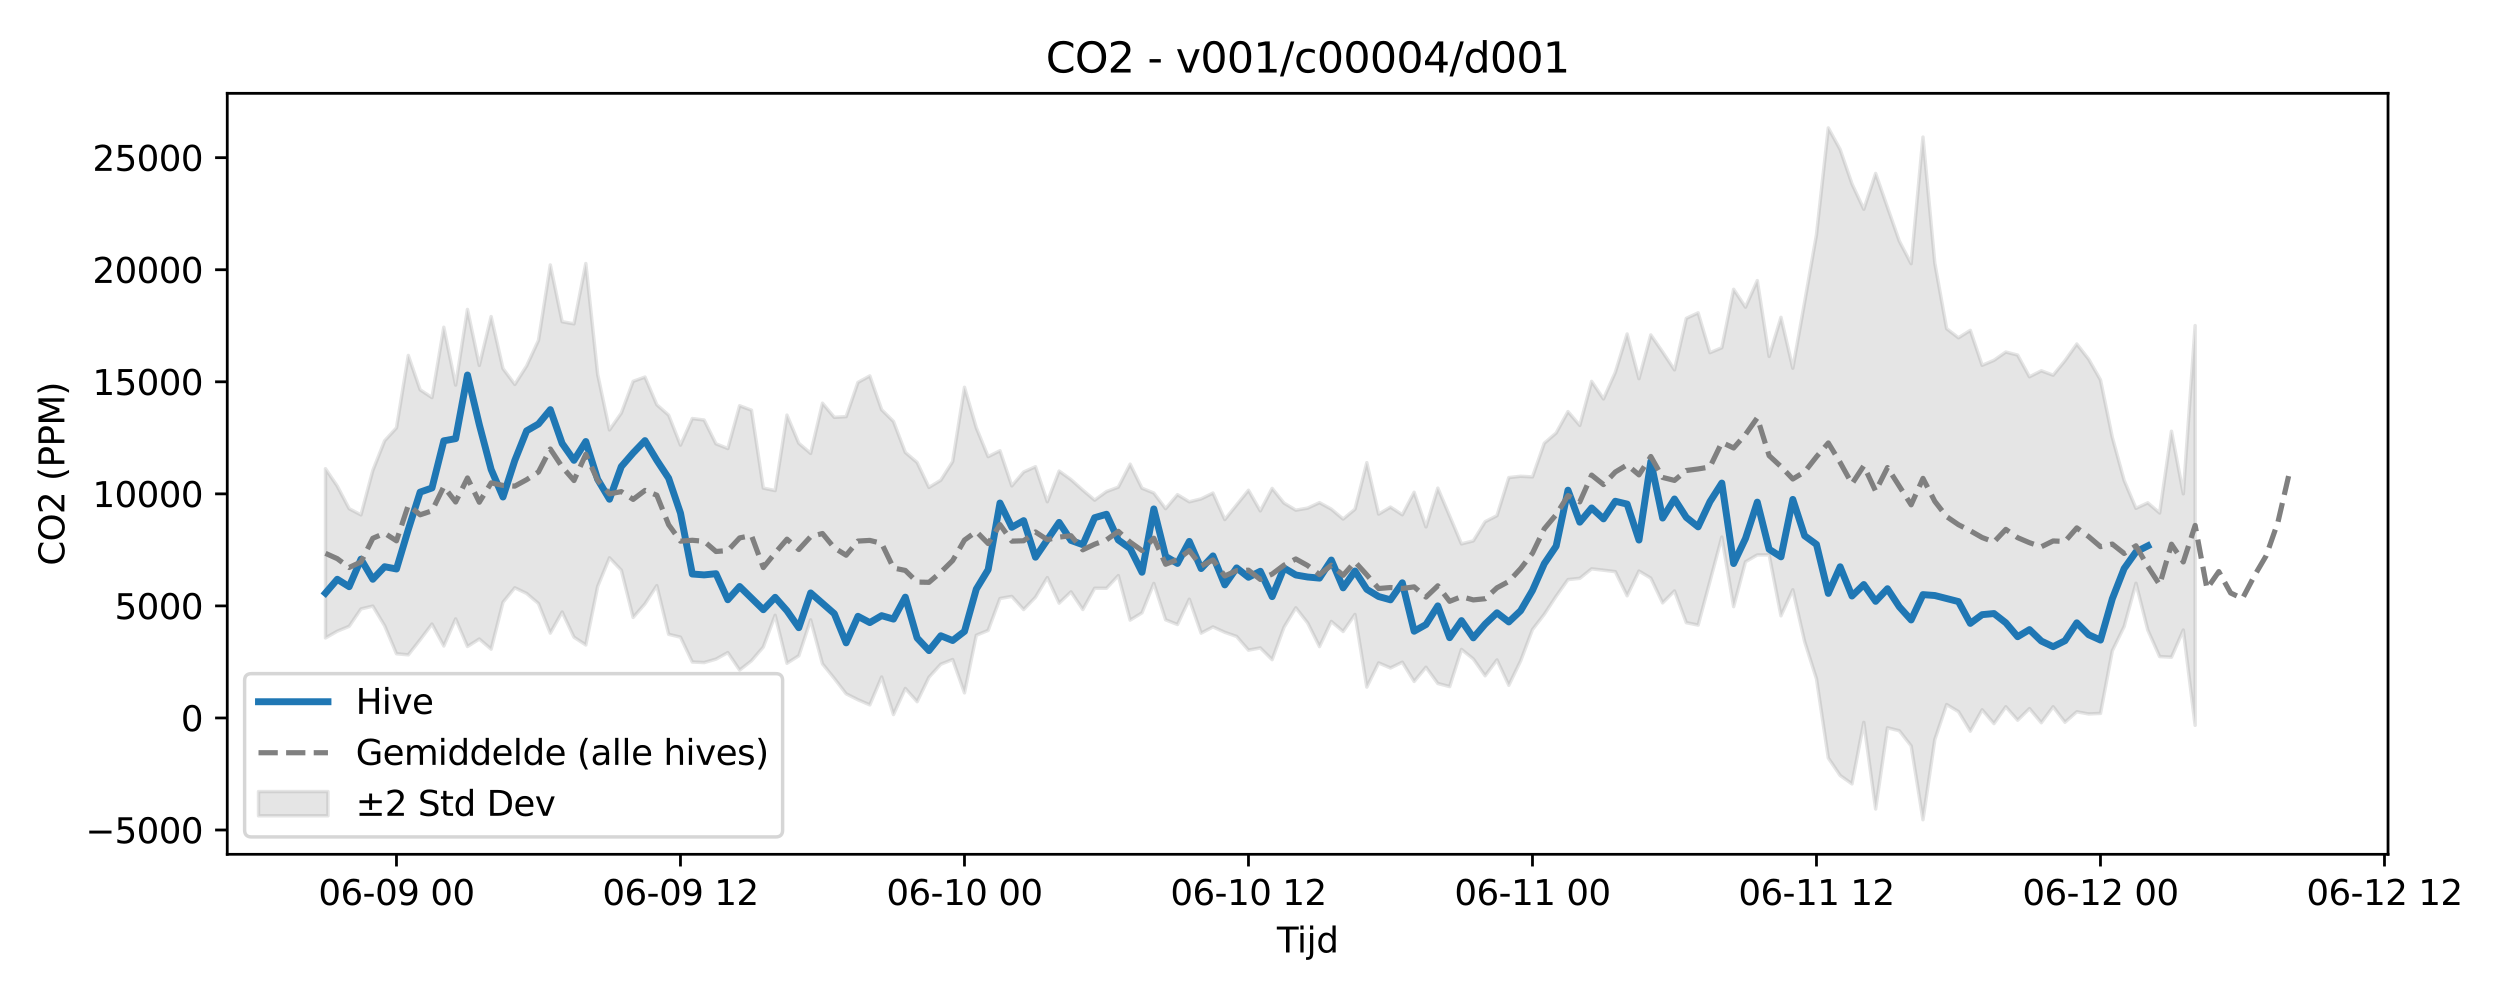 <?xml version="1.0" encoding="utf-8" standalone="no"?>
<!DOCTYPE svg PUBLIC "-//W3C//DTD SVG 1.1//EN"
  "http://www.w3.org/Graphics/SVG/1.1/DTD/svg11.dtd">
<svg xmlns:xlink="http://www.w3.org/1999/xlink" width="720pt" height="288pt" viewBox="0 0 720 288" xmlns="http://www.w3.org/2000/svg" version="1.1">
 <defs>
  <style type="text/css">*{stroke-linejoin: round; stroke-linecap: butt}</style>
 </defs>
 <g id="figure_1">
  <g id="patch_1">
   <path d="M 0 288 
L 720 288 
L 720 0 
L 0 0 
z
" style="fill: #ffffff"/>
  </g>
  <g id="axes_1">
   <g id="patch_2">
    <path d="M 65.45 246.04 
L 687.752 246.04 
L 687.752 26.88 
L 65.45 26.88 
z
" style="fill: #ffffff"/>
   </g>
   <g id="FillBetweenPolyCollection_1">
    <defs>
     <path id="m8c649818ce" d="M 93.736 -153.005 
L 93.736 -104.276 
L 97.144 -106.211 
L 100.552 -107.614 
L 103.96 -112.618 
L 107.368 -113.443 
L 110.776 -107.786 
L 114.184 -99.717 
L 117.592 -99.405 
L 121 -103.745 
L 124.408 -108.27 
L 127.816 -101.955 
L 131.225 -109.756 
L 134.633 -101.806 
L 138.041 -103.96 
L 141.449 -101.044 
L 144.857 -114.542 
L 148.265 -118.716 
L 151.673 -117.086 
L 155.081 -114.177 
L 158.489 -105.667 
L 161.897 -111.736 
L 165.305 -104.49 
L 168.713 -102.254 
L 172.121 -119.076 
L 175.529 -127.351 
L 178.937 -123.786 
L 182.345 -110.171 
L 185.753 -114.088 
L 189.161 -119.336 
L 192.569 -105.314 
L 195.977 -104.504 
L 199.385 -97.335 
L 202.793 -97.177 
L 206.201 -98.163 
L 209.609 -100.057 
L 213.017 -95.012 
L 216.425 -97.695 
L 219.833 -101.659 
L 223.241 -110.799 
L 226.649 -96.98 
L 230.057 -99.143 
L 233.465 -109.472 
L 236.873 -96.816 
L 240.281 -92.606 
L 243.689 -88.187 
L 247.097 -86.468 
L 250.505 -84.993 
L 253.913 -93.028 
L 257.321 -82.207 
L 260.729 -89.719 
L 264.137 -85.913 
L 267.545 -92.959 
L 270.953 -96.705 
L 274.361 -98.048 
L 277.769 -88.462 
L 281.177 -105.051 
L 284.585 -106.446 
L 287.993 -115.63 
L 291.401 -116.232 
L 294.809 -112.45 
L 298.217 -115.993 
L 301.625 -121.655 
L 305.033 -114.295 
L 308.441 -117.542 
L 311.849 -112.461 
L 315.257 -118.574 
L 318.665 -118.573 
L 322.073 -122.231 
L 325.481 -109.398 
L 328.889 -111.501 
L 332.297 -119.966 
L 335.705 -109.494 
L 339.113 -108.139 
L 342.521 -115.425 
L 345.929 -105.657 
L 349.337 -107.45 
L 352.745 -105.893 
L 356.153 -104.692 
L 359.561 -100.757 
L 362.969 -101.395 
L 366.377 -98.008 
L 369.785 -107.343 
L 373.193 -112.953 
L 376.601 -108.597 
L 380.009 -101.781 
L 383.417 -109.017 
L 386.825 -106.128 
L 390.233 -111.037 
L 393.641 -90.12 
L 397.049 -97.076 
L 400.457 -95.622 
L 403.865 -97.276 
L 407.273 -91.741 
L 410.681 -95.83 
L 414.089 -91.153 
L 417.497 -90.254 
L 420.905 -100.965 
L 424.313 -98.223 
L 427.721 -93.38 
L 431.129 -97.934 
L 434.537 -90.638 
L 437.945 -97.667 
L 441.353 -106.684 
L 444.761 -111.089 
L 448.169 -116.275 
L 451.577 -121.079 
L 454.985 -121.437 
L 458.393 -124.173 
L 461.801 -123.781 
L 465.209 -123.364 
L 468.617 -116.416 
L 472.025 -123.534 
L 475.433 -121.498 
L 478.841 -114.367 
L 482.249 -117.801 
L 485.657 -108.666 
L 489.065 -107.972 
L 492.473 -120.616 
L 495.881 -133.316 
L 499.289 -113.282 
L 502.697 -126.2 
L 506.105 -128.179 
L 509.513 -128.191 
L 512.921 -110.651 
L 516.329 -118.142 
L 519.737 -103.223 
L 523.145 -92.496 
L 526.553 -69.696 
L 529.961 -64.666 
L 533.369 -62.239 
L 536.777 -79.957 
L 540.185 -55.011 
L 543.593 -78.392 
L 547.001 -77.546 
L 550.409 -73.177 
L 553.817 -51.922 
L 557.225 -75.005 
L 560.633 -85.092 
L 564.041 -83.055 
L 567.449 -77.421 
L 570.857 -83.582 
L 574.265 -79.598 
L 577.673 -84.45 
L 581.081 -80.58 
L 584.489 -83.92 
L 587.897 -79.857 
L 591.305 -84.454 
L 594.713 -79.996 
L 598.121 -83.006 
L 601.529 -82.379 
L 604.937 -82.532 
L 608.345 -100.569 
L 611.753 -107.556 
L 615.161 -120.016 
L 618.569 -106.537 
L 621.977 -98.908 
L 625.385 -98.731 
L 628.793 -106.54 
L 632.201 -79.111 
L 632.201 -194.231 
L 632.201 -194.231 
L 628.793 -145.795 
L 625.385 -163.799 
L 621.977 -140.259 
L 618.569 -143.189 
L 615.161 -141.605 
L 611.753 -149.662 
L 608.345 -162.038 
L 604.937 -178.594 
L 601.529 -184.561 
L 598.121 -188.925 
L 594.713 -184.126 
L 591.305 -179.95 
L 587.897 -181.212 
L 584.489 -179.485 
L 581.081 -185.74 
L 577.673 -186.62 
L 574.265 -184.232 
L 570.857 -182.8 
L 567.449 -192.86 
L 564.041 -190.712 
L 560.633 -193.347 
L 557.225 -212.213 
L 553.817 -248.52 
L 550.409 -212.056 
L 547.001 -218.574 
L 543.593 -228.282 
L 540.185 -238.042 
L 536.777 -227.746 
L 533.369 -235.054 
L 529.961 -244.946 
L 526.553 -251.158 
L 523.145 -220.424 
L 519.737 -201.003 
L 516.329 -181.959 
L 512.921 -196.606 
L 509.513 -185.353 
L 506.105 -207.194 
L 502.697 -199.543 
L 499.289 -204.684 
L 495.881 -187.857 
L 492.473 -186.425 
L 489.065 -197.906 
L 485.657 -196.319 
L 482.249 -181.488 
L 478.841 -186.629 
L 475.433 -191.543 
L 472.025 -178.943 
L 468.617 -191.816 
L 465.209 -180.768 
L 461.801 -173.107 
L 458.393 -178.162 
L 454.985 -165.482 
L 451.577 -169.464 
L 448.169 -163.301 
L 444.761 -160.363 
L 441.353 -150.656 
L 437.945 -150.837 
L 434.537 -150.455 
L 431.129 -139.494 
L 427.721 -137.759 
L 424.313 -132.231 
L 420.905 -131.363 
L 417.497 -139.393 
L 414.089 -147.418 
L 410.681 -136.262 
L 407.273 -146.226 
L 403.865 -139.749 
L 400.457 -141.965 
L 397.049 -139.939 
L 393.641 -154.752 
L 390.233 -141.346 
L 386.825 -138.514 
L 383.417 -141.375 
L 380.009 -143.241 
L 376.601 -141.664 
L 373.193 -141.074 
L 369.785 -143.122 
L 366.377 -147.345 
L 362.969 -140.862 
L 359.561 -146.812 
L 356.153 -142.6 
L 352.745 -138.37 
L 349.337 -146.004 
L 345.929 -144.327 
L 342.521 -143.481 
L 339.113 -145.54 
L 335.705 -141.504 
L 332.297 -146.01 
L 328.889 -147.397 
L 325.481 -154.323 
L 322.073 -147.706 
L 318.665 -146.436 
L 315.257 -143.962 
L 311.849 -146.854 
L 308.441 -149.885 
L 305.033 -152.333 
L 301.625 -143.501 
L 298.217 -153.59 
L 294.809 -152.058 
L 291.401 -148.065 
L 287.993 -158.19 
L 284.585 -156.49 
L 281.177 -164.799 
L 277.769 -176.457 
L 274.361 -155.068 
L 270.953 -149.703 
L 267.545 -147.623 
L 264.137 -154.805 
L 260.729 -157.713 
L 257.321 -166.626 
L 253.913 -169.997 
L 250.505 -179.731 
L 247.097 -177.877 
L 243.689 -168.012 
L 240.281 -167.811 
L 236.873 -171.88 
L 233.465 -157.426 
L 230.057 -160.339 
L 226.649 -168.451 
L 223.241 -146.719 
L 219.833 -147.43 
L 216.425 -169.866 
L 213.017 -171.147 
L 209.609 -158.821 
L 206.201 -160.181 
L 202.793 -167.037 
L 199.385 -167.461 
L 195.977 -159.801 
L 192.569 -168.442 
L 189.161 -171.435 
L 185.753 -179.41 
L 182.345 -178.178 
L 178.937 -169.042 
L 175.529 -164.179 
L 172.121 -180.229 
L 168.713 -212.105 
L 165.305 -194.736 
L 161.897 -195.345 
L 158.489 -211.694 
L 155.081 -189.981 
L 151.673 -182.62 
L 148.265 -177.287 
L 144.857 -181.856 
L 141.449 -196.821 
L 138.041 -182.765 
L 134.633 -198.879 
L 131.225 -177.098 
L 127.816 -193.75 
L 124.408 -173.494 
L 121 -175.742 
L 117.592 -185.632 
L 114.184 -164.779 
L 110.776 -161.066 
L 107.368 -152.504 
L 103.96 -139.712 
L 100.552 -141.507 
L 97.144 -147.998 
L 93.736 -153.005 
z
" style="stroke: #808080; stroke-opacity: 0.2"/>
    </defs>
    <g clip-path="url(#p959ff0c7de)">
     <use xlink:href="#m8c649818ce" x="0" y="288" style="fill: #808080; fill-opacity: 0.2; stroke: #808080; stroke-opacity: 0.2"/>
    </g>
   </g>
   <g id="matplotlib.axis_1">
    <g id="xtick_1">
     <g id="line2d_1">
      <defs>
       <path id="mef9d6f3d47" d="M 0 0 
L 0 3.5 
" style="stroke: #000000; stroke-width: 0.8"/>
      </defs>
      <g>
       <use xlink:href="#mef9d6f3d47" x="114.184" y="246.04" style="stroke: #000000; stroke-width: 0.8"/>
      </g>
     </g>
     <g id="text_1">
      <!-- 06-09 00 -->
      <g transform="translate(91.704 260.638) scale(0.1 -0.1)">
       <defs>
        <path id="DejaVuSans-30" d="M 2034 4250 
Q 1547 4250 1301 3770 
Q 1056 3291 1056 2328 
Q 1056 1369 1301 889 
Q 1547 409 2034 409 
Q 2525 409 2770 889 
Q 3016 1369 3016 2328 
Q 3016 3291 2770 3770 
Q 2525 4250 2034 4250 
z
M 2034 4750 
Q 2819 4750 3233 4129 
Q 3647 3509 3647 2328 
Q 3647 1150 3233 529 
Q 2819 -91 2034 -91 
Q 1250 -91 836 529 
Q 422 1150 422 2328 
Q 422 3509 836 4129 
Q 1250 4750 2034 4750 
z
" transform="scale(0.016)"/>
        <path id="DejaVuSans-36" d="M 2113 2584 
Q 1688 2584 1439 2293 
Q 1191 2003 1191 1497 
Q 1191 994 1439 701 
Q 1688 409 2113 409 
Q 2538 409 2786 701 
Q 3034 994 3034 1497 
Q 3034 2003 2786 2293 
Q 2538 2584 2113 2584 
z
M 3366 4563 
L 3366 3988 
Q 3128 4100 2886 4159 
Q 2644 4219 2406 4219 
Q 1781 4219 1451 3797 
Q 1122 3375 1075 2522 
Q 1259 2794 1537 2939 
Q 1816 3084 2150 3084 
Q 2853 3084 3261 2657 
Q 3669 2231 3669 1497 
Q 3669 778 3244 343 
Q 2819 -91 2113 -91 
Q 1303 -91 875 529 
Q 447 1150 447 2328 
Q 447 3434 972 4092 
Q 1497 4750 2381 4750 
Q 2619 4750 2861 4703 
Q 3103 4656 3366 4563 
z
" transform="scale(0.016)"/>
        <path id="DejaVuSans-2d" d="M 313 2009 
L 1997 2009 
L 1997 1497 
L 313 1497 
L 313 2009 
z
" transform="scale(0.016)"/>
        <path id="DejaVuSans-39" d="M 703 97 
L 703 672 
Q 941 559 1184 500 
Q 1428 441 1663 441 
Q 2288 441 2617 861 
Q 2947 1281 2994 2138 
Q 2813 1869 2534 1725 
Q 2256 1581 1919 1581 
Q 1219 1581 811 2004 
Q 403 2428 403 3163 
Q 403 3881 828 4315 
Q 1253 4750 1959 4750 
Q 2769 4750 3195 4129 
Q 3622 3509 3622 2328 
Q 3622 1225 3098 567 
Q 2575 -91 1691 -91 
Q 1453 -91 1209 -44 
Q 966 3 703 97 
z
M 1959 2075 
Q 2384 2075 2632 2365 
Q 2881 2656 2881 3163 
Q 2881 3666 2632 3958 
Q 2384 4250 1959 4250 
Q 1534 4250 1286 3958 
Q 1038 3666 1038 3163 
Q 1038 2656 1286 2365 
Q 1534 2075 1959 2075 
z
" transform="scale(0.016)"/>
        <path id="DejaVuSans-20" transform="scale(0.016)"/>
       </defs>
       <use xlink:href="#DejaVuSans-30"/>
       <use xlink:href="#DejaVuSans-36" transform="translate(63.623 0)"/>
       <use xlink:href="#DejaVuSans-2d" transform="translate(127.246 0)"/>
       <use xlink:href="#DejaVuSans-30" transform="translate(163.33 0)"/>
       <use xlink:href="#DejaVuSans-39" transform="translate(226.953 0)"/>
       <use xlink:href="#DejaVuSans-20" transform="translate(290.576 0)"/>
       <use xlink:href="#DejaVuSans-30" transform="translate(322.363 0)"/>
       <use xlink:href="#DejaVuSans-30" transform="translate(385.986 0)"/>
      </g>
     </g>
    </g>
    <g id="xtick_2">
     <g id="line2d_2">
      <g>
       <use xlink:href="#mef9d6f3d47" x="195.977" y="246.04" style="stroke: #000000; stroke-width: 0.8"/>
      </g>
     </g>
     <g id="text_2">
      <!-- 06-09 12 -->
      <g transform="translate(173.496 260.638) scale(0.1 -0.1)">
       <defs>
        <path id="DejaVuSans-31" d="M 794 531 
L 1825 531 
L 1825 4091 
L 703 3866 
L 703 4441 
L 1819 4666 
L 2450 4666 
L 2450 531 
L 3481 531 
L 3481 0 
L 794 0 
L 794 531 
z
" transform="scale(0.016)"/>
        <path id="DejaVuSans-32" d="M 1228 531 
L 3431 531 
L 3431 0 
L 469 0 
L 469 531 
Q 828 903 1448 1529 
Q 2069 2156 2228 2338 
Q 2531 2678 2651 2914 
Q 2772 3150 2772 3378 
Q 2772 3750 2511 3984 
Q 2250 4219 1831 4219 
Q 1534 4219 1204 4116 
Q 875 4013 500 3803 
L 500 4441 
Q 881 4594 1212 4672 
Q 1544 4750 1819 4750 
Q 2544 4750 2975 4387 
Q 3406 4025 3406 3419 
Q 3406 3131 3298 2873 
Q 3191 2616 2906 2266 
Q 2828 2175 2409 1742 
Q 1991 1309 1228 531 
z
" transform="scale(0.016)"/>
       </defs>
       <use xlink:href="#DejaVuSans-30"/>
       <use xlink:href="#DejaVuSans-36" transform="translate(63.623 0)"/>
       <use xlink:href="#DejaVuSans-2d" transform="translate(127.246 0)"/>
       <use xlink:href="#DejaVuSans-30" transform="translate(163.33 0)"/>
       <use xlink:href="#DejaVuSans-39" transform="translate(226.953 0)"/>
       <use xlink:href="#DejaVuSans-20" transform="translate(290.576 0)"/>
       <use xlink:href="#DejaVuSans-31" transform="translate(322.363 0)"/>
       <use xlink:href="#DejaVuSans-32" transform="translate(385.986 0)"/>
      </g>
     </g>
    </g>
    <g id="xtick_3">
     <g id="line2d_3">
      <g>
       <use xlink:href="#mef9d6f3d47" x="277.769" y="246.04" style="stroke: #000000; stroke-width: 0.8"/>
      </g>
     </g>
     <g id="text_3">
      <!-- 06-10 00 -->
      <g transform="translate(255.288 260.638) scale(0.1 -0.1)">
       <use xlink:href="#DejaVuSans-30"/>
       <use xlink:href="#DejaVuSans-36" transform="translate(63.623 0)"/>
       <use xlink:href="#DejaVuSans-2d" transform="translate(127.246 0)"/>
       <use xlink:href="#DejaVuSans-31" transform="translate(163.33 0)"/>
       <use xlink:href="#DejaVuSans-30" transform="translate(226.953 0)"/>
       <use xlink:href="#DejaVuSans-20" transform="translate(290.576 0)"/>
       <use xlink:href="#DejaVuSans-30" transform="translate(322.363 0)"/>
       <use xlink:href="#DejaVuSans-30" transform="translate(385.986 0)"/>
      </g>
     </g>
    </g>
    <g id="xtick_4">
     <g id="line2d_4">
      <g>
       <use xlink:href="#mef9d6f3d47" x="359.561" y="246.04" style="stroke: #000000; stroke-width: 0.8"/>
      </g>
     </g>
     <g id="text_4">
      <!-- 06-10 12 -->
      <g transform="translate(337.08 260.638) scale(0.1 -0.1)">
       <use xlink:href="#DejaVuSans-30"/>
       <use xlink:href="#DejaVuSans-36" transform="translate(63.623 0)"/>
       <use xlink:href="#DejaVuSans-2d" transform="translate(127.246 0)"/>
       <use xlink:href="#DejaVuSans-31" transform="translate(163.33 0)"/>
       <use xlink:href="#DejaVuSans-30" transform="translate(226.953 0)"/>
       <use xlink:href="#DejaVuSans-20" transform="translate(290.576 0)"/>
       <use xlink:href="#DejaVuSans-31" transform="translate(322.363 0)"/>
       <use xlink:href="#DejaVuSans-32" transform="translate(385.986 0)"/>
      </g>
     </g>
    </g>
    <g id="xtick_5">
     <g id="line2d_5">
      <g>
       <use xlink:href="#mef9d6f3d47" x="441.353" y="246.04" style="stroke: #000000; stroke-width: 0.8"/>
      </g>
     </g>
     <g id="text_5">
      <!-- 06-11 00 -->
      <g transform="translate(418.873 260.638) scale(0.1 -0.1)">
       <use xlink:href="#DejaVuSans-30"/>
       <use xlink:href="#DejaVuSans-36" transform="translate(63.623 0)"/>
       <use xlink:href="#DejaVuSans-2d" transform="translate(127.246 0)"/>
       <use xlink:href="#DejaVuSans-31" transform="translate(163.33 0)"/>
       <use xlink:href="#DejaVuSans-31" transform="translate(226.953 0)"/>
       <use xlink:href="#DejaVuSans-20" transform="translate(290.576 0)"/>
       <use xlink:href="#DejaVuSans-30" transform="translate(322.363 0)"/>
       <use xlink:href="#DejaVuSans-30" transform="translate(385.986 0)"/>
      </g>
     </g>
    </g>
    <g id="xtick_6">
     <g id="line2d_6">
      <g>
       <use xlink:href="#mef9d6f3d47" x="523.145" y="246.04" style="stroke: #000000; stroke-width: 0.8"/>
      </g>
     </g>
     <g id="text_6">
      <!-- 06-11 12 -->
      <g transform="translate(500.665 260.638) scale(0.1 -0.1)">
       <use xlink:href="#DejaVuSans-30"/>
       <use xlink:href="#DejaVuSans-36" transform="translate(63.623 0)"/>
       <use xlink:href="#DejaVuSans-2d" transform="translate(127.246 0)"/>
       <use xlink:href="#DejaVuSans-31" transform="translate(163.33 0)"/>
       <use xlink:href="#DejaVuSans-31" transform="translate(226.953 0)"/>
       <use xlink:href="#DejaVuSans-20" transform="translate(290.576 0)"/>
       <use xlink:href="#DejaVuSans-31" transform="translate(322.363 0)"/>
       <use xlink:href="#DejaVuSans-32" transform="translate(385.986 0)"/>
      </g>
     </g>
    </g>
    <g id="xtick_7">
     <g id="line2d_7">
      <g>
       <use xlink:href="#mef9d6f3d47" x="604.937" y="246.04" style="stroke: #000000; stroke-width: 0.8"/>
      </g>
     </g>
     <g id="text_7">
      <!-- 06-12 00 -->
      <g transform="translate(582.457 260.638) scale(0.1 -0.1)">
       <use xlink:href="#DejaVuSans-30"/>
       <use xlink:href="#DejaVuSans-36" transform="translate(63.623 0)"/>
       <use xlink:href="#DejaVuSans-2d" transform="translate(127.246 0)"/>
       <use xlink:href="#DejaVuSans-31" transform="translate(163.33 0)"/>
       <use xlink:href="#DejaVuSans-32" transform="translate(226.953 0)"/>
       <use xlink:href="#DejaVuSans-20" transform="translate(290.576 0)"/>
       <use xlink:href="#DejaVuSans-30" transform="translate(322.363 0)"/>
       <use xlink:href="#DejaVuSans-30" transform="translate(385.986 0)"/>
      </g>
     </g>
    </g>
    <g id="xtick_8">
     <g id="line2d_8">
      <g>
       <use xlink:href="#mef9d6f3d47" x="686.729" y="246.04" style="stroke: #000000; stroke-width: 0.8"/>
      </g>
     </g>
     <g id="text_8">
      <!-- 06-12 12 -->
      <g transform="translate(664.249 260.638) scale(0.1 -0.1)">
       <use xlink:href="#DejaVuSans-30"/>
       <use xlink:href="#DejaVuSans-36" transform="translate(63.623 0)"/>
       <use xlink:href="#DejaVuSans-2d" transform="translate(127.246 0)"/>
       <use xlink:href="#DejaVuSans-31" transform="translate(163.33 0)"/>
       <use xlink:href="#DejaVuSans-32" transform="translate(226.953 0)"/>
       <use xlink:href="#DejaVuSans-20" transform="translate(290.576 0)"/>
       <use xlink:href="#DejaVuSans-31" transform="translate(322.363 0)"/>
       <use xlink:href="#DejaVuSans-32" transform="translate(385.986 0)"/>
      </g>
     </g>
    </g>
    <g id="text_9">
     <!-- Tijd -->
     <g transform="translate(367.751 274.317) scale(0.1 -0.1)">
      <defs>
       <path id="DejaVuSans-54" d="M -19 4666 
L 3928 4666 
L 3928 4134 
L 2272 4134 
L 2272 0 
L 1638 0 
L 1638 4134 
L -19 4134 
L -19 4666 
z
" transform="scale(0.016)"/>
       <path id="DejaVuSans-69" d="M 603 3500 
L 1178 3500 
L 1178 0 
L 603 0 
L 603 3500 
z
M 603 4863 
L 1178 4863 
L 1178 4134 
L 603 4134 
L 603 4863 
z
" transform="scale(0.016)"/>
       <path id="DejaVuSans-6a" d="M 603 3500 
L 1178 3500 
L 1178 -63 
Q 1178 -731 923 -1031 
Q 669 -1331 103 -1331 
L -116 -1331 
L -116 -844 
L 38 -844 
Q 366 -844 484 -692 
Q 603 -541 603 -63 
L 603 3500 
z
M 603 4863 
L 1178 4863 
L 1178 4134 
L 603 4134 
L 603 4863 
z
" transform="scale(0.016)"/>
       <path id="DejaVuSans-64" d="M 2906 2969 
L 2906 4863 
L 3481 4863 
L 3481 0 
L 2906 0 
L 2906 525 
Q 2725 213 2448 61 
Q 2172 -91 1784 -91 
Q 1150 -91 751 415 
Q 353 922 353 1747 
Q 353 2572 751 3078 
Q 1150 3584 1784 3584 
Q 2172 3584 2448 3432 
Q 2725 3281 2906 2969 
z
M 947 1747 
Q 947 1113 1208 752 
Q 1469 391 1925 391 
Q 2381 391 2643 752 
Q 2906 1113 2906 1747 
Q 2906 2381 2643 2742 
Q 2381 3103 1925 3103 
Q 1469 3103 1208 2742 
Q 947 2381 947 1747 
z
" transform="scale(0.016)"/>
      </defs>
      <use xlink:href="#DejaVuSans-54"/>
      <use xlink:href="#DejaVuSans-69" transform="translate(57.959 0)"/>
      <use xlink:href="#DejaVuSans-6a" transform="translate(85.742 0)"/>
      <use xlink:href="#DejaVuSans-64" transform="translate(113.525 0)"/>
     </g>
    </g>
   </g>
   <g id="matplotlib.axis_2">
    <g id="ytick_1">
     <g id="line2d_9">
      <defs>
       <path id="mee63bd0ac3" d="M 0 0 
L -3.5 0 
" style="stroke: #000000; stroke-width: 0.8"/>
      </defs>
      <g>
       <use xlink:href="#mee63bd0ac3" x="65.45" y="239.047" style="stroke: #000000; stroke-width: 0.8"/>
      </g>
     </g>
     <g id="text_10">
      <!-- −5000 -->
      <g transform="translate(24.62 242.846) scale(0.1 -0.1)">
       <defs>
        <path id="DejaVuSans-2212" d="M 678 2272 
L 4684 2272 
L 4684 1741 
L 678 1741 
L 678 2272 
z
" transform="scale(0.016)"/>
        <path id="DejaVuSans-35" d="M 691 4666 
L 3169 4666 
L 3169 4134 
L 1269 4134 
L 1269 2991 
Q 1406 3038 1543 3061 
Q 1681 3084 1819 3084 
Q 2600 3084 3056 2656 
Q 3513 2228 3513 1497 
Q 3513 744 3044 326 
Q 2575 -91 1722 -91 
Q 1428 -91 1123 -41 
Q 819 9 494 109 
L 494 744 
Q 775 591 1075 516 
Q 1375 441 1709 441 
Q 2250 441 2565 725 
Q 2881 1009 2881 1497 
Q 2881 1984 2565 2268 
Q 2250 2553 1709 2553 
Q 1456 2553 1204 2497 
Q 953 2441 691 2322 
L 691 4666 
z
" transform="scale(0.016)"/>
       </defs>
       <use xlink:href="#DejaVuSans-2212"/>
       <use xlink:href="#DejaVuSans-35" transform="translate(83.789 0)"/>
       <use xlink:href="#DejaVuSans-30" transform="translate(147.412 0)"/>
       <use xlink:href="#DejaVuSans-30" transform="translate(211.035 0)"/>
       <use xlink:href="#DejaVuSans-30" transform="translate(274.658 0)"/>
      </g>
     </g>
    </g>
    <g id="ytick_2">
     <g id="line2d_10">
      <g>
       <use xlink:href="#mee63bd0ac3" x="65.45" y="206.774" style="stroke: #000000; stroke-width: 0.8"/>
      </g>
     </g>
     <g id="text_11">
      <!-- 0 -->
      <g transform="translate(52.087 210.573) scale(0.1 -0.1)">
       <use xlink:href="#DejaVuSans-30"/>
      </g>
     </g>
    </g>
    <g id="ytick_3">
     <g id="line2d_11">
      <g>
       <use xlink:href="#mee63bd0ac3" x="65.45" y="174.5" style="stroke: #000000; stroke-width: 0.8"/>
      </g>
     </g>
     <g id="text_12">
      <!-- 5000 -->
      <g transform="translate(33 178.299) scale(0.1 -0.1)">
       <use xlink:href="#DejaVuSans-35"/>
       <use xlink:href="#DejaVuSans-30" transform="translate(63.623 0)"/>
       <use xlink:href="#DejaVuSans-30" transform="translate(127.246 0)"/>
       <use xlink:href="#DejaVuSans-30" transform="translate(190.869 0)"/>
      </g>
     </g>
    </g>
    <g id="ytick_4">
     <g id="line2d_12">
      <g>
       <use xlink:href="#mee63bd0ac3" x="65.45" y="142.227" style="stroke: #000000; stroke-width: 0.8"/>
      </g>
     </g>
     <g id="text_13">
      <!-- 10000 -->
      <g transform="translate(26.637 146.026) scale(0.1 -0.1)">
       <use xlink:href="#DejaVuSans-31"/>
       <use xlink:href="#DejaVuSans-30" transform="translate(63.623 0)"/>
       <use xlink:href="#DejaVuSans-30" transform="translate(127.246 0)"/>
       <use xlink:href="#DejaVuSans-30" transform="translate(190.869 0)"/>
       <use xlink:href="#DejaVuSans-30" transform="translate(254.492 0)"/>
      </g>
     </g>
    </g>
    <g id="ytick_5">
     <g id="line2d_13">
      <g>
       <use xlink:href="#mee63bd0ac3" x="65.45" y="109.953" style="stroke: #000000; stroke-width: 0.8"/>
      </g>
     </g>
     <g id="text_14">
      <!-- 15000 -->
      <g transform="translate(26.637 113.752) scale(0.1 -0.1)">
       <use xlink:href="#DejaVuSans-31"/>
       <use xlink:href="#DejaVuSans-35" transform="translate(63.623 0)"/>
       <use xlink:href="#DejaVuSans-30" transform="translate(127.246 0)"/>
       <use xlink:href="#DejaVuSans-30" transform="translate(190.869 0)"/>
       <use xlink:href="#DejaVuSans-30" transform="translate(254.492 0)"/>
      </g>
     </g>
    </g>
    <g id="ytick_6">
     <g id="line2d_14">
      <g>
       <use xlink:href="#mee63bd0ac3" x="65.45" y="77.679" style="stroke: #000000; stroke-width: 0.8"/>
      </g>
     </g>
     <g id="text_15">
      <!-- 20000 -->
      <g transform="translate(26.637 81.479) scale(0.1 -0.1)">
       <use xlink:href="#DejaVuSans-32"/>
       <use xlink:href="#DejaVuSans-30" transform="translate(63.623 0)"/>
       <use xlink:href="#DejaVuSans-30" transform="translate(127.246 0)"/>
       <use xlink:href="#DejaVuSans-30" transform="translate(190.869 0)"/>
       <use xlink:href="#DejaVuSans-30" transform="translate(254.492 0)"/>
      </g>
     </g>
    </g>
    <g id="ytick_7">
     <g id="line2d_15">
      <g>
       <use xlink:href="#mee63bd0ac3" x="65.45" y="45.406" style="stroke: #000000; stroke-width: 0.8"/>
      </g>
     </g>
     <g id="text_16">
      <!-- 25000 -->
      <g transform="translate(26.637 49.205) scale(0.1 -0.1)">
       <use xlink:href="#DejaVuSans-32"/>
       <use xlink:href="#DejaVuSans-35" transform="translate(63.623 0)"/>
       <use xlink:href="#DejaVuSans-30" transform="translate(127.246 0)"/>
       <use xlink:href="#DejaVuSans-30" transform="translate(190.869 0)"/>
       <use xlink:href="#DejaVuSans-30" transform="translate(254.492 0)"/>
      </g>
     </g>
    </g>
    <g id="text_17">
     <!-- CO2 (PPM) -->
     <g transform="translate(18.541 162.903) rotate(-90) scale(0.1 -0.1)">
      <defs>
       <path id="DejaVuSans-43" d="M 4122 4306 
L 4122 3641 
Q 3803 3938 3442 4084 
Q 3081 4231 2675 4231 
Q 1875 4231 1450 3742 
Q 1025 3253 1025 2328 
Q 1025 1406 1450 917 
Q 1875 428 2675 428 
Q 3081 428 3442 575 
Q 3803 722 4122 1019 
L 4122 359 
Q 3791 134 3420 21 
Q 3050 -91 2638 -91 
Q 1578 -91 968 557 
Q 359 1206 359 2328 
Q 359 3453 968 4101 
Q 1578 4750 2638 4750 
Q 3056 4750 3426 4639 
Q 3797 4528 4122 4306 
z
" transform="scale(0.016)"/>
       <path id="DejaVuSans-4f" d="M 2522 4238 
Q 1834 4238 1429 3725 
Q 1025 3213 1025 2328 
Q 1025 1447 1429 934 
Q 1834 422 2522 422 
Q 3209 422 3611 934 
Q 4013 1447 4013 2328 
Q 4013 3213 3611 3725 
Q 3209 4238 2522 4238 
z
M 2522 4750 
Q 3503 4750 4090 4092 
Q 4678 3434 4678 2328 
Q 4678 1225 4090 567 
Q 3503 -91 2522 -91 
Q 1538 -91 948 565 
Q 359 1222 359 2328 
Q 359 3434 948 4092 
Q 1538 4750 2522 4750 
z
" transform="scale(0.016)"/>
       <path id="DejaVuSans-28" d="M 1984 4856 
Q 1566 4138 1362 3434 
Q 1159 2731 1159 2009 
Q 1159 1288 1364 580 
Q 1569 -128 1984 -844 
L 1484 -844 
Q 1016 -109 783 600 
Q 550 1309 550 2009 
Q 550 2706 781 3412 
Q 1013 4119 1484 4856 
L 1984 4856 
z
" transform="scale(0.016)"/>
       <path id="DejaVuSans-50" d="M 1259 4147 
L 1259 2394 
L 2053 2394 
Q 2494 2394 2734 2622 
Q 2975 2850 2975 3272 
Q 2975 3691 2734 3919 
Q 2494 4147 2053 4147 
L 1259 4147 
z
M 628 4666 
L 2053 4666 
Q 2838 4666 3239 4311 
Q 3641 3956 3641 3272 
Q 3641 2581 3239 2228 
Q 2838 1875 2053 1875 
L 1259 1875 
L 1259 0 
L 628 0 
L 628 4666 
z
" transform="scale(0.016)"/>
       <path id="DejaVuSans-4d" d="M 628 4666 
L 1569 4666 
L 2759 1491 
L 3956 4666 
L 4897 4666 
L 4897 0 
L 4281 0 
L 4281 4097 
L 3078 897 
L 2444 897 
L 1241 4097 
L 1241 0 
L 628 0 
L 628 4666 
z
" transform="scale(0.016)"/>
       <path id="DejaVuSans-29" d="M 513 4856 
L 1013 4856 
Q 1481 4119 1714 3412 
Q 1947 2706 1947 2009 
Q 1947 1309 1714 600 
Q 1481 -109 1013 -844 
L 513 -844 
Q 928 -128 1133 580 
Q 1338 1288 1338 2009 
Q 1338 2731 1133 3434 
Q 928 4138 513 4856 
z
" transform="scale(0.016)"/>
      </defs>
      <use xlink:href="#DejaVuSans-43"/>
      <use xlink:href="#DejaVuSans-4f" transform="translate(69.824 0)"/>
      <use xlink:href="#DejaVuSans-32" transform="translate(148.535 0)"/>
      <use xlink:href="#DejaVuSans-20" transform="translate(212.158 0)"/>
      <use xlink:href="#DejaVuSans-28" transform="translate(243.945 0)"/>
      <use xlink:href="#DejaVuSans-50" transform="translate(282.959 0)"/>
      <use xlink:href="#DejaVuSans-50" transform="translate(343.262 0)"/>
      <use xlink:href="#DejaVuSans-4d" transform="translate(403.564 0)"/>
      <use xlink:href="#DejaVuSans-29" transform="translate(489.844 0)"/>
     </g>
    </g>
   </g>
   <g id="line2d_16">
    <path d="M 93.736 170.808 
L 97.144 166.836 
L 100.552 168.964 
L 103.96 161.053 
L 107.368 166.823 
L 110.776 163.217 
L 114.184 163.865 
L 117.592 152.498 
L 121 141.732 
L 124.408 140.538 
L 127.816 126.953 
L 131.225 126.324 
L 134.633 108.012 
L 138.041 122.314 
L 141.449 135.202 
L 144.857 143.135 
L 148.265 132.603 
L 151.673 124.076 
L 155.081 122.103 
L 158.489 117.983 
L 161.897 127.706 
L 165.305 132.568 
L 168.713 127.161 
L 172.121 138.035 
L 175.529 143.776 
L 178.937 134.369 
L 182.345 130.449 
L 185.753 126.903 
L 189.161 132.551 
L 192.569 137.73 
L 195.977 147.773 
L 199.385 165.315 
L 202.793 165.569 
L 206.201 165.225 
L 209.609 172.721 
L 213.017 168.919 
L 219.833 175.591 
L 223.241 172.034 
L 226.649 175.888 
L 230.057 180.772 
L 233.465 170.769 
L 240.281 176.74 
L 243.689 185.135 
L 247.097 177.499 
L 250.505 179.302 
L 253.913 177.31 
L 257.321 178.298 
L 260.729 171.985 
L 264.137 183.739 
L 267.545 187.366 
L 270.953 183.102 
L 274.361 184.466 
L 277.769 181.841 
L 281.177 169.657 
L 284.585 164.063 
L 287.993 144.873 
L 291.401 151.857 
L 294.809 149.944 
L 298.217 160.47 
L 305.033 150.458 
L 308.441 155.639 
L 311.849 156.872 
L 315.257 149.099 
L 318.665 148.109 
L 322.073 155.512 
L 325.481 157.959 
L 328.889 164.805 
L 332.297 146.579 
L 335.705 160.244 
L 339.113 162.262 
L 342.521 155.93 
L 345.929 163.738 
L 349.337 160.104 
L 352.745 168.441 
L 356.153 163.559 
L 359.561 166.251 
L 362.969 164.534 
L 366.377 171.826 
L 369.785 163.57 
L 373.193 165.593 
L 376.601 166.18 
L 380.009 166.494 
L 383.417 161.298 
L 386.825 169.293 
L 390.233 164.457 
L 393.641 169.73 
L 397.049 171.802 
L 400.457 172.753 
L 403.865 167.85 
L 407.273 181.79 
L 410.681 179.868 
L 414.089 174.496 
L 417.497 183.644 
L 420.905 178.739 
L 424.313 183.694 
L 427.721 179.739 
L 431.129 176.488 
L 434.537 179.113 
L 437.945 175.877 
L 441.353 170.042 
L 444.761 162.326 
L 448.169 157.29 
L 451.577 141.183 
L 454.985 150.381 
L 458.393 146.293 
L 461.801 149.427 
L 465.209 144.365 
L 468.617 145.181 
L 472.025 155.532 
L 475.433 132.938 
L 478.841 149.194 
L 482.249 143.713 
L 485.657 149.013 
L 489.065 151.73 
L 492.473 144.475 
L 495.881 139.128 
L 499.289 162.292 
L 502.697 155.1 
L 506.105 144.619 
L 509.513 158.183 
L 512.921 160.369 
L 516.329 143.838 
L 519.737 154.31 
L 523.145 156.797 
L 526.553 170.895 
L 529.961 163.239 
L 533.369 171.647 
L 536.777 168.353 
L 540.185 173.179 
L 543.593 169.558 
L 547.001 174.756 
L 550.409 178.541 
L 553.817 171.247 
L 557.225 171.509 
L 564.041 173.254 
L 567.449 179.533 
L 570.857 177.022 
L 574.265 176.699 
L 577.673 179.358 
L 581.081 183.369 
L 584.489 181.331 
L 587.897 184.628 
L 591.305 186.241 
L 594.713 184.529 
L 598.121 179.38 
L 601.529 182.805 
L 604.937 184.341 
L 608.345 172.45 
L 611.753 163.744 
L 615.161 158.949 
L 618.569 157.218 
L 618.569 157.218 
" clip-path="url(#p959ff0c7de)" style="fill: none; stroke: #1f77b4; stroke-width: 2; stroke-linecap: square"/>
   </g>
   <g id="line2d_17">
    <path d="M 93.736 159.36 
L 97.144 160.895 
L 100.552 163.44 
L 103.96 161.835 
L 107.368 155.026 
L 110.776 153.574 
L 114.184 155.752 
L 117.592 145.482 
L 121 148.257 
L 124.408 147.118 
L 127.816 140.148 
L 131.225 144.573 
L 134.633 137.658 
L 138.041 144.638 
L 141.449 139.067 
L 144.857 139.801 
L 148.265 139.999 
L 151.673 138.147 
L 155.081 135.921 
L 158.489 129.319 
L 161.897 134.459 
L 165.305 138.387 
L 168.713 130.821 
L 172.121 138.348 
L 175.529 142.235 
L 178.937 141.586 
L 182.345 143.825 
L 185.753 141.251 
L 189.161 142.615 
L 192.569 151.122 
L 195.977 155.847 
L 199.385 155.602 
L 202.793 155.893 
L 206.201 158.828 
L 209.609 158.561 
L 213.017 154.92 
L 216.425 154.219 
L 219.833 163.456 
L 223.241 159.241 
L 226.649 155.285 
L 230.057 158.259 
L 233.465 154.551 
L 236.873 153.652 
L 240.281 157.792 
L 243.689 159.9 
L 247.097 155.828 
L 250.505 155.638 
L 253.913 156.487 
L 257.321 163.583 
L 260.729 164.284 
L 264.137 167.641 
L 267.545 167.709 
L 270.953 164.796 
L 274.361 161.442 
L 277.769 155.541 
L 281.177 153.075 
L 284.585 156.532 
L 287.993 151.09 
L 291.401 155.851 
L 294.809 155.746 
L 298.217 153.209 
L 301.625 155.422 
L 305.033 154.686 
L 308.441 154.287 
L 311.849 158.343 
L 315.257 156.732 
L 318.665 155.496 
L 322.073 153.032 
L 325.481 156.14 
L 328.889 158.551 
L 332.297 155.012 
L 335.705 162.501 
L 339.113 161.161 
L 342.521 158.547 
L 345.929 163.008 
L 349.337 161.273 
L 352.745 165.869 
L 356.153 164.354 
L 359.561 164.215 
L 362.969 166.871 
L 366.377 165.324 
L 369.785 162.768 
L 373.193 160.986 
L 376.601 162.87 
L 380.009 165.489 
L 383.417 162.804 
L 386.825 165.679 
L 390.233 161.809 
L 393.641 165.564 
L 397.049 169.493 
L 400.457 169.206 
L 403.865 169.488 
L 407.273 169.016 
L 410.681 171.954 
L 414.089 168.715 
L 417.497 173.177 
L 420.905 171.836 
L 424.313 172.773 
L 427.721 172.431 
L 431.129 169.286 
L 434.537 167.453 
L 437.945 163.748 
L 441.353 159.33 
L 444.761 152.274 
L 448.169 148.212 
L 451.577 142.729 
L 454.985 144.54 
L 458.393 136.833 
L 461.801 139.556 
L 465.209 135.934 
L 468.617 133.884 
L 472.025 136.761 
L 475.433 131.479 
L 478.841 137.502 
L 482.249 138.356 
L 485.657 135.508 
L 489.065 135.061 
L 492.473 134.479 
L 495.881 127.414 
L 499.289 129.017 
L 502.697 125.129 
L 506.105 120.314 
L 509.513 131.228 
L 512.921 134.372 
L 516.329 137.95 
L 519.737 135.887 
L 523.145 131.54 
L 526.553 127.573 
L 529.961 133.194 
L 533.369 139.353 
L 536.777 134.149 
L 540.185 141.473 
L 543.593 134.663 
L 550.409 145.384 
L 553.817 137.779 
L 557.225 144.391 
L 560.633 148.78 
L 564.041 151.116 
L 567.449 152.86 
L 570.857 154.809 
L 574.265 156.085 
L 577.673 152.465 
L 581.081 154.84 
L 584.489 156.297 
L 587.897 157.465 
L 591.305 155.798 
L 594.713 155.939 
L 598.121 152.035 
L 601.529 154.53 
L 604.937 157.437 
L 608.345 156.697 
L 611.753 159.391 
L 615.161 157.19 
L 618.569 163.137 
L 621.977 168.417 
L 625.385 156.735 
L 628.793 161.832 
L 632.201 151.329 
L 635.609 169.546 
L 639.017 164.624 
L 642.425 170.776 
L 645.833 172.385 
L 649.241 165.864 
L 652.649 160.067 
L 656.057 150.33 
L 659.465 135.617 
L 659.465 135.617 
" clip-path="url(#p959ff0c7de)" style="fill: none; stroke-dasharray: 5.55,2.4; stroke-dashoffset: 0; stroke: #808080; stroke-width: 1.5"/>
   </g>
   <g id="patch_3">
    <path d="M 65.45 246.04 
L 65.45 26.88 
" style="fill: none; stroke: #000000; stroke-width: 0.8; stroke-linejoin: miter; stroke-linecap: square"/>
   </g>
   <g id="patch_4">
    <path d="M 687.752 246.04 
L 687.752 26.88 
" style="fill: none; stroke: #000000; stroke-width: 0.8; stroke-linejoin: miter; stroke-linecap: square"/>
   </g>
   <g id="patch_5">
    <path d="M 65.45 246.04 
L 687.752 246.04 
" style="fill: none; stroke: #000000; stroke-width: 0.8; stroke-linejoin: miter; stroke-linecap: square"/>
   </g>
   <g id="patch_6">
    <path d="M 65.45 26.88 
L 687.752 26.88 
" style="fill: none; stroke: #000000; stroke-width: 0.8; stroke-linejoin: miter; stroke-linecap: square"/>
   </g>
   <g id="text_18">
    <!-- CO2 - v001/c00004/d001 -->
    <g transform="translate(301.198 20.88) scale(0.12 -0.12)">
     <defs>
      <path id="DejaVuSans-76" d="M 191 3500 
L 800 3500 
L 1894 563 
L 2988 3500 
L 3597 3500 
L 2284 0 
L 1503 0 
L 191 3500 
z
" transform="scale(0.016)"/>
      <path id="DejaVuSans-2f" d="M 1625 4666 
L 2156 4666 
L 531 -594 
L 0 -594 
L 1625 4666 
z
" transform="scale(0.016)"/>
      <path id="DejaVuSans-63" d="M 3122 3366 
L 3122 2828 
Q 2878 2963 2633 3030 
Q 2388 3097 2138 3097 
Q 1578 3097 1268 2742 
Q 959 2388 959 1747 
Q 959 1106 1268 751 
Q 1578 397 2138 397 
Q 2388 397 2633 464 
Q 2878 531 3122 666 
L 3122 134 
Q 2881 22 2623 -34 
Q 2366 -91 2075 -91 
Q 1284 -91 818 406 
Q 353 903 353 1747 
Q 353 2603 823 3093 
Q 1294 3584 2113 3584 
Q 2378 3584 2631 3529 
Q 2884 3475 3122 3366 
z
" transform="scale(0.016)"/>
      <path id="DejaVuSans-34" d="M 2419 4116 
L 825 1625 
L 2419 1625 
L 2419 4116 
z
M 2253 4666 
L 3047 4666 
L 3047 1625 
L 3713 1625 
L 3713 1100 
L 3047 1100 
L 3047 0 
L 2419 0 
L 2419 1100 
L 313 1100 
L 313 1709 
L 2253 4666 
z
" transform="scale(0.016)"/>
     </defs>
     <use xlink:href="#DejaVuSans-43"/>
     <use xlink:href="#DejaVuSans-4f" transform="translate(69.824 0)"/>
     <use xlink:href="#DejaVuSans-32" transform="translate(148.535 0)"/>
     <use xlink:href="#DejaVuSans-20" transform="translate(212.158 0)"/>
     <use xlink:href="#DejaVuSans-2d" transform="translate(243.945 0)"/>
     <use xlink:href="#DejaVuSans-20" transform="translate(280.029 0)"/>
     <use xlink:href="#DejaVuSans-76" transform="translate(311.816 0)"/>
     <use xlink:href="#DejaVuSans-30" transform="translate(370.996 0)"/>
     <use xlink:href="#DejaVuSans-30" transform="translate(434.619 0)"/>
     <use xlink:href="#DejaVuSans-31" transform="translate(498.242 0)"/>
     <use xlink:href="#DejaVuSans-2f" transform="translate(561.865 0)"/>
     <use xlink:href="#DejaVuSans-63" transform="translate(595.557 0)"/>
     <use xlink:href="#DejaVuSans-30" transform="translate(650.537 0)"/>
     <use xlink:href="#DejaVuSans-30" transform="translate(714.16 0)"/>
     <use xlink:href="#DejaVuSans-30" transform="translate(777.783 0)"/>
     <use xlink:href="#DejaVuSans-30" transform="translate(841.406 0)"/>
     <use xlink:href="#DejaVuSans-34" transform="translate(905.029 0)"/>
     <use xlink:href="#DejaVuSans-2f" transform="translate(968.652 0)"/>
     <use xlink:href="#DejaVuSans-64" transform="translate(1002.344 0)"/>
     <use xlink:href="#DejaVuSans-30" transform="translate(1065.82 0)"/>
     <use xlink:href="#DejaVuSans-30" transform="translate(1129.443 0)"/>
     <use xlink:href="#DejaVuSans-31" transform="translate(1193.066 0)"/>
    </g>
   </g>
   <g id="legend_1">
    <g id="patch_7">
     <path d="M 72.45 241.04 
L 223.394 241.04 
Q 225.394 241.04 225.394 239.04 
L 225.394 196.006 
Q 225.394 194.006 223.394 194.006 
L 72.45 194.006 
Q 70.45 194.006 70.45 196.006 
L 70.45 239.04 
Q 70.45 241.04 72.45 241.04 
z
" style="fill: #ffffff; opacity: 0.8; stroke: #cccccc; stroke-linejoin: miter"/>
    </g>
    <g id="line2d_18">
     <path d="M 74.45 202.104 
L 84.45 202.104 
L 94.45 202.104 
" style="fill: none; stroke: #1f77b4; stroke-width: 2; stroke-linecap: square"/>
    </g>
    <g id="text_19">
     <!-- Hive -->
     <g transform="translate(102.45 205.604) scale(0.1 -0.1)">
      <defs>
       <path id="DejaVuSans-48" d="M 628 4666 
L 1259 4666 
L 1259 2753 
L 3553 2753 
L 3553 4666 
L 4184 4666 
L 4184 0 
L 3553 0 
L 3553 2222 
L 1259 2222 
L 1259 0 
L 628 0 
L 628 4666 
z
" transform="scale(0.016)"/>
       <path id="DejaVuSans-65" d="M 3597 1894 
L 3597 1613 
L 953 1613 
Q 991 1019 1311 708 
Q 1631 397 2203 397 
Q 2534 397 2845 478 
Q 3156 559 3463 722 
L 3463 178 
Q 3153 47 2828 -22 
Q 2503 -91 2169 -91 
Q 1331 -91 842 396 
Q 353 884 353 1716 
Q 353 2575 817 3079 
Q 1281 3584 2069 3584 
Q 2775 3584 3186 3129 
Q 3597 2675 3597 1894 
z
M 3022 2063 
Q 3016 2534 2758 2815 
Q 2500 3097 2075 3097 
Q 1594 3097 1305 2825 
Q 1016 2553 972 2059 
L 3022 2063 
z
" transform="scale(0.016)"/>
      </defs>
      <use xlink:href="#DejaVuSans-48"/>
      <use xlink:href="#DejaVuSans-69" transform="translate(75.195 0)"/>
      <use xlink:href="#DejaVuSans-76" transform="translate(102.979 0)"/>
      <use xlink:href="#DejaVuSans-65" transform="translate(162.158 0)"/>
     </g>
    </g>
    <g id="line2d_19">
     <path d="M 74.45 216.782 
L 84.45 216.782 
L 94.45 216.782 
" style="fill: none; stroke-dasharray: 5.55,2.4; stroke-dashoffset: 0; stroke: #808080; stroke-width: 1.5"/>
    </g>
    <g id="text_20">
     <!-- Gemiddelde (alle hives) -->
     <g transform="translate(102.45 220.282) scale(0.1 -0.1)">
      <defs>
       <path id="DejaVuSans-47" d="M 3809 666 
L 3809 1919 
L 2778 1919 
L 2778 2438 
L 4434 2438 
L 4434 434 
Q 4069 175 3628 42 
Q 3188 -91 2688 -91 
Q 1594 -91 976 548 
Q 359 1188 359 2328 
Q 359 3472 976 4111 
Q 1594 4750 2688 4750 
Q 3144 4750 3555 4637 
Q 3966 4525 4313 4306 
L 4313 3634 
Q 3963 3931 3569 4081 
Q 3175 4231 2741 4231 
Q 1884 4231 1454 3753 
Q 1025 3275 1025 2328 
Q 1025 1384 1454 906 
Q 1884 428 2741 428 
Q 3075 428 3337 486 
Q 3600 544 3809 666 
z
" transform="scale(0.016)"/>
       <path id="DejaVuSans-6d" d="M 3328 2828 
Q 3544 3216 3844 3400 
Q 4144 3584 4550 3584 
Q 5097 3584 5394 3201 
Q 5691 2819 5691 2113 
L 5691 0 
L 5113 0 
L 5113 2094 
Q 5113 2597 4934 2840 
Q 4756 3084 4391 3084 
Q 3944 3084 3684 2787 
Q 3425 2491 3425 1978 
L 3425 0 
L 2847 0 
L 2847 2094 
Q 2847 2600 2669 2842 
Q 2491 3084 2119 3084 
Q 1678 3084 1418 2786 
Q 1159 2488 1159 1978 
L 1159 0 
L 581 0 
L 581 3500 
L 1159 3500 
L 1159 2956 
Q 1356 3278 1631 3431 
Q 1906 3584 2284 3584 
Q 2666 3584 2933 3390 
Q 3200 3197 3328 2828 
z
" transform="scale(0.016)"/>
       <path id="DejaVuSans-6c" d="M 603 4863 
L 1178 4863 
L 1178 0 
L 603 0 
L 603 4863 
z
" transform="scale(0.016)"/>
       <path id="DejaVuSans-61" d="M 2194 1759 
Q 1497 1759 1228 1600 
Q 959 1441 959 1056 
Q 959 750 1161 570 
Q 1363 391 1709 391 
Q 2188 391 2477 730 
Q 2766 1069 2766 1631 
L 2766 1759 
L 2194 1759 
z
M 3341 1997 
L 3341 0 
L 2766 0 
L 2766 531 
Q 2569 213 2275 61 
Q 1981 -91 1556 -91 
Q 1019 -91 701 211 
Q 384 513 384 1019 
Q 384 1609 779 1909 
Q 1175 2209 1959 2209 
L 2766 2209 
L 2766 2266 
Q 2766 2663 2505 2880 
Q 2244 3097 1772 3097 
Q 1472 3097 1187 3025 
Q 903 2953 641 2809 
L 641 3341 
Q 956 3463 1253 3523 
Q 1550 3584 1831 3584 
Q 2591 3584 2966 3190 
Q 3341 2797 3341 1997 
z
" transform="scale(0.016)"/>
       <path id="DejaVuSans-68" d="M 3513 2113 
L 3513 0 
L 2938 0 
L 2938 2094 
Q 2938 2591 2744 2837 
Q 2550 3084 2163 3084 
Q 1697 3084 1428 2787 
Q 1159 2491 1159 1978 
L 1159 0 
L 581 0 
L 581 4863 
L 1159 4863 
L 1159 2956 
Q 1366 3272 1645 3428 
Q 1925 3584 2291 3584 
Q 2894 3584 3203 3211 
Q 3513 2838 3513 2113 
z
" transform="scale(0.016)"/>
       <path id="DejaVuSans-73" d="M 2834 3397 
L 2834 2853 
Q 2591 2978 2328 3040 
Q 2066 3103 1784 3103 
Q 1356 3103 1142 2972 
Q 928 2841 928 2578 
Q 928 2378 1081 2264 
Q 1234 2150 1697 2047 
L 1894 2003 
Q 2506 1872 2764 1633 
Q 3022 1394 3022 966 
Q 3022 478 2636 193 
Q 2250 -91 1575 -91 
Q 1294 -91 989 -36 
Q 684 19 347 128 
L 347 722 
Q 666 556 975 473 
Q 1284 391 1588 391 
Q 1994 391 2212 530 
Q 2431 669 2431 922 
Q 2431 1156 2273 1281 
Q 2116 1406 1581 1522 
L 1381 1569 
Q 847 1681 609 1914 
Q 372 2147 372 2553 
Q 372 3047 722 3315 
Q 1072 3584 1716 3584 
Q 2034 3584 2315 3537 
Q 2597 3491 2834 3397 
z
" transform="scale(0.016)"/>
      </defs>
      <use xlink:href="#DejaVuSans-47"/>
      <use xlink:href="#DejaVuSans-65" transform="translate(77.49 0)"/>
      <use xlink:href="#DejaVuSans-6d" transform="translate(139.014 0)"/>
      <use xlink:href="#DejaVuSans-69" transform="translate(236.426 0)"/>
      <use xlink:href="#DejaVuSans-64" transform="translate(264.209 0)"/>
      <use xlink:href="#DejaVuSans-64" transform="translate(327.686 0)"/>
      <use xlink:href="#DejaVuSans-65" transform="translate(391.162 0)"/>
      <use xlink:href="#DejaVuSans-6c" transform="translate(452.686 0)"/>
      <use xlink:href="#DejaVuSans-64" transform="translate(480.469 0)"/>
      <use xlink:href="#DejaVuSans-65" transform="translate(543.945 0)"/>
      <use xlink:href="#DejaVuSans-20" transform="translate(605.469 0)"/>
      <use xlink:href="#DejaVuSans-28" transform="translate(637.256 0)"/>
      <use xlink:href="#DejaVuSans-61" transform="translate(676.27 0)"/>
      <use xlink:href="#DejaVuSans-6c" transform="translate(737.549 0)"/>
      <use xlink:href="#DejaVuSans-6c" transform="translate(765.332 0)"/>
      <use xlink:href="#DejaVuSans-65" transform="translate(793.115 0)"/>
      <use xlink:href="#DejaVuSans-20" transform="translate(854.639 0)"/>
      <use xlink:href="#DejaVuSans-68" transform="translate(886.426 0)"/>
      <use xlink:href="#DejaVuSans-69" transform="translate(949.805 0)"/>
      <use xlink:href="#DejaVuSans-76" transform="translate(977.588 0)"/>
      <use xlink:href="#DejaVuSans-65" transform="translate(1036.768 0)"/>
      <use xlink:href="#DejaVuSans-73" transform="translate(1098.291 0)"/>
      <use xlink:href="#DejaVuSans-29" transform="translate(1150.391 0)"/>
     </g>
    </g>
    <g id="patch_8">
     <path d="M 74.45 234.96 
L 94.45 234.96 
L 94.45 227.96 
L 74.45 227.96 
z
" style="fill: #808080; fill-opacity: 0.2; stroke: #808080; stroke-opacity: 0.2; stroke-linejoin: miter"/>
    </g>
    <g id="text_21">
     <!-- ±2 Std Dev -->
     <g transform="translate(102.45 234.96) scale(0.1 -0.1)">
      <defs>
       <path id="DejaVuSans-b1" d="M 2944 4013 
L 2944 2803 
L 4684 2803 
L 4684 2272 
L 2944 2272 
L 2944 1063 
L 2419 1063 
L 2419 2272 
L 678 2272 
L 678 2803 
L 2419 2803 
L 2419 4013 
L 2944 4013 
z
M 678 531 
L 4684 531 
L 4684 0 
L 678 0 
L 678 531 
z
" transform="scale(0.016)"/>
       <path id="DejaVuSans-53" d="M 3425 4513 
L 3425 3897 
Q 3066 4069 2747 4153 
Q 2428 4238 2131 4238 
Q 1616 4238 1336 4038 
Q 1056 3838 1056 3469 
Q 1056 3159 1242 3001 
Q 1428 2844 1947 2747 
L 2328 2669 
Q 3034 2534 3370 2195 
Q 3706 1856 3706 1288 
Q 3706 609 3251 259 
Q 2797 -91 1919 -91 
Q 1588 -91 1214 -16 
Q 841 59 441 206 
L 441 856 
Q 825 641 1194 531 
Q 1563 422 1919 422 
Q 2459 422 2753 634 
Q 3047 847 3047 1241 
Q 3047 1584 2836 1778 
Q 2625 1972 2144 2069 
L 1759 2144 
Q 1053 2284 737 2584 
Q 422 2884 422 3419 
Q 422 4038 858 4394 
Q 1294 4750 2059 4750 
Q 2388 4750 2728 4690 
Q 3069 4631 3425 4513 
z
" transform="scale(0.016)"/>
       <path id="DejaVuSans-74" d="M 1172 4494 
L 1172 3500 
L 2356 3500 
L 2356 3053 
L 1172 3053 
L 1172 1153 
Q 1172 725 1289 603 
Q 1406 481 1766 481 
L 2356 481 
L 2356 0 
L 1766 0 
Q 1100 0 847 248 
Q 594 497 594 1153 
L 594 3053 
L 172 3053 
L 172 3500 
L 594 3500 
L 594 4494 
L 1172 4494 
z
" transform="scale(0.016)"/>
       <path id="DejaVuSans-44" d="M 1259 4147 
L 1259 519 
L 2022 519 
Q 2988 519 3436 956 
Q 3884 1394 3884 2338 
Q 3884 3275 3436 3711 
Q 2988 4147 2022 4147 
L 1259 4147 
z
M 628 4666 
L 1925 4666 
Q 3281 4666 3915 4102 
Q 4550 3538 4550 2338 
Q 4550 1131 3912 565 
Q 3275 0 1925 0 
L 628 0 
L 628 4666 
z
" transform="scale(0.016)"/>
      </defs>
      <use xlink:href="#DejaVuSans-b1"/>
      <use xlink:href="#DejaVuSans-32" transform="translate(83.789 0)"/>
      <use xlink:href="#DejaVuSans-20" transform="translate(147.412 0)"/>
      <use xlink:href="#DejaVuSans-53" transform="translate(179.199 0)"/>
      <use xlink:href="#DejaVuSans-74" transform="translate(242.676 0)"/>
      <use xlink:href="#DejaVuSans-64" transform="translate(281.885 0)"/>
      <use xlink:href="#DejaVuSans-20" transform="translate(345.361 0)"/>
      <use xlink:href="#DejaVuSans-44" transform="translate(377.148 0)"/>
      <use xlink:href="#DejaVuSans-65" transform="translate(454.15 0)"/>
      <use xlink:href="#DejaVuSans-76" transform="translate(515.674 0)"/>
     </g>
    </g>
   </g>
  </g>
 </g>
 <defs>
  <clipPath id="p959ff0c7de">
   <rect x="65.45" y="26.88" width="622.302" height="219.16"/>
  </clipPath>
 </defs>
</svg>

